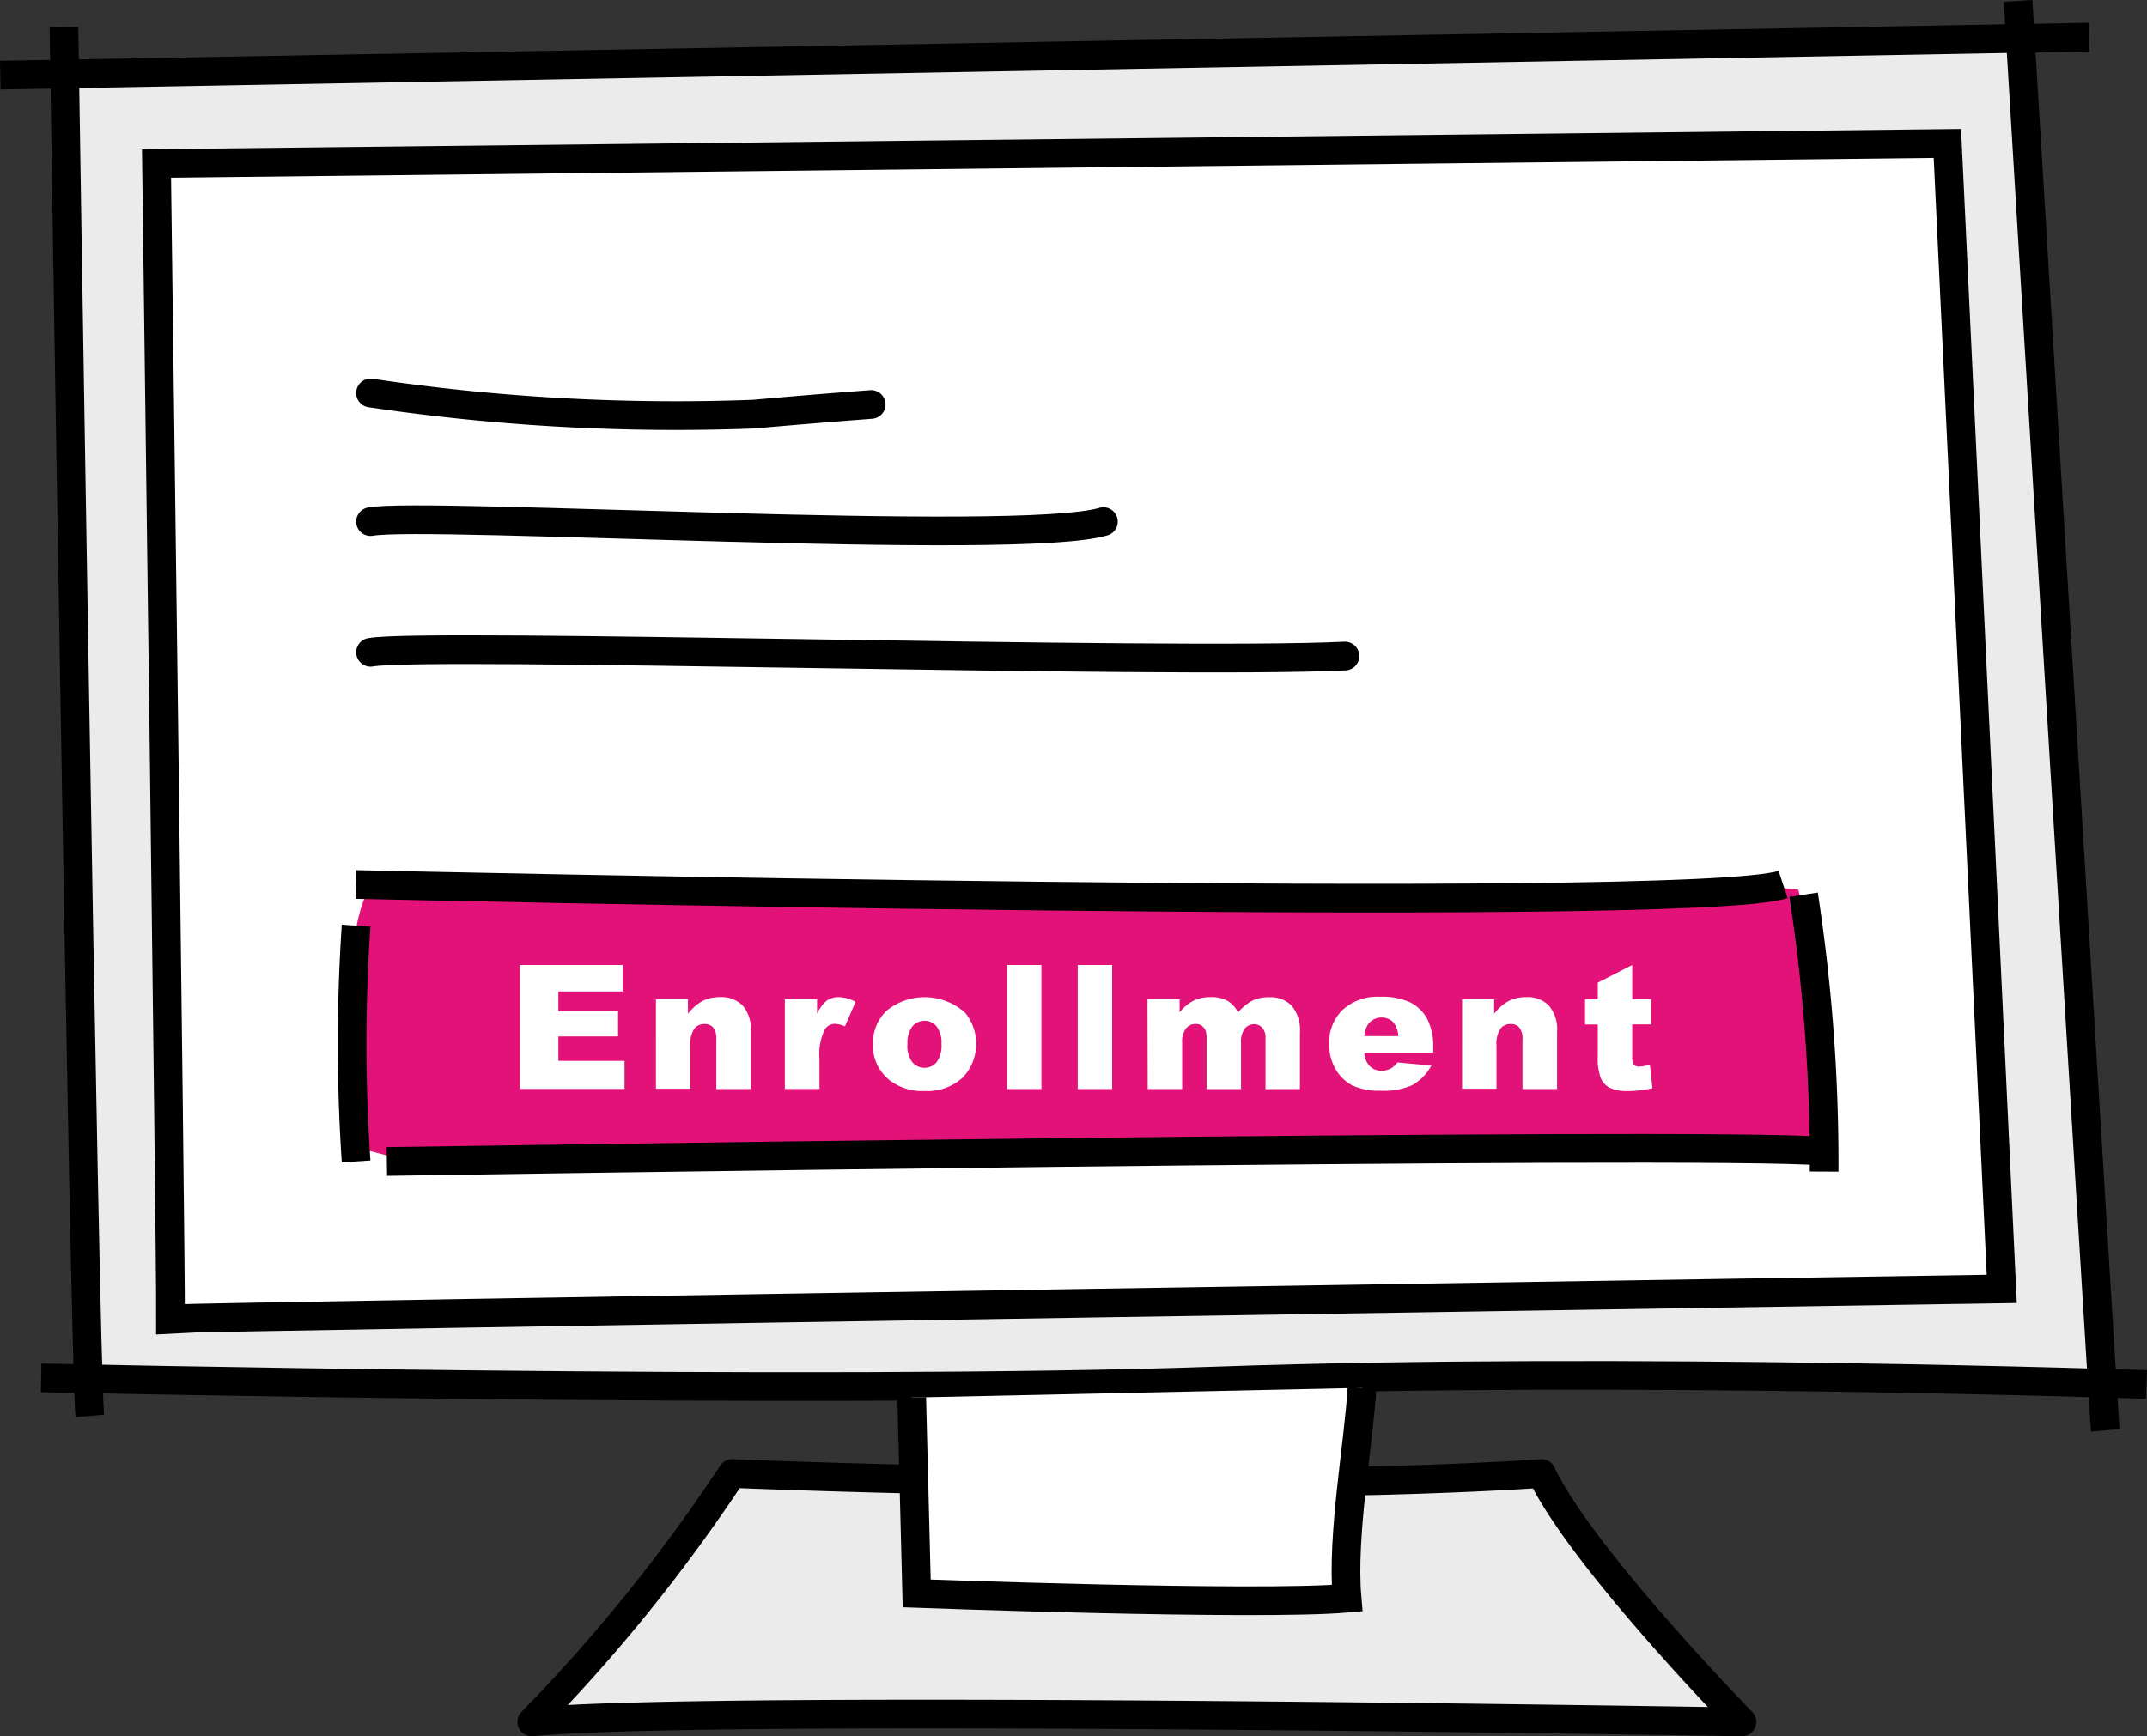 <svg xmlns="http://www.w3.org/2000/svg" width="74.829" height="60.53" viewBox="0 0 74.829 60.53"><rect x="0" y="0" width="74.829" height="60.53" fill="#333333" stroke="none"/><defs><style>.a,.b{fill:#ebebeb;}.a,.c,.d,.f,.g{stroke:#000;}.a,.g{stroke-linecap:round;stroke-linejoin:round;}.c,.h{fill:#fff;}.c,.d{stroke-miterlimit:9.998;}.d,.f,.g{fill:none;}.e{fill:#e31278;}.f{stroke-miterlimit:10;}</style></defs><g transform="translate(-48.712 -103.089)"><path class="a" d="M109.3,162.779s-35.89-.615-42.177,0a58.393,58.393,0,0,0,6.985-8.659s17.247.725,28.207,0C103.73,157.088,109.3,162.779,109.3,162.779Z" transform="translate(0.123 0.34)"/><path class="b" d="M51.054,105.49l68.064-.912,2.935,46.78-70.581-.2Z" transform="translate(0.016 0.01)"/><path class="c" d="M54.131,108.756l62.417-.7,1.895,39.934s-63.041.975-63.824,1.044C54.63,146.324,54.131,108.756,54.131,108.756Z" transform="translate(0.036 0.033)"/><path class="d" d="M48.721,105.7l72.8-1.326" transform="translate(0 0.008)"/><path class="d" d="M50.926,104.029s.707,46.22.9,48.417" transform="translate(0.015 0.006)"/><path class="d" d="M50.136,150.807s26.873.605,41.026.107,32.352.125,32.352.125" transform="translate(0.009 0.317)"/><path class="d" d="M118.582,103.119s2.975,49.1,3.039,49.837" transform="translate(0.465 0)"/><path class="c" d="M80.278,151.491l.173,6.829s11.871.439,15,.166c-.192-2.2.407-5.382.52-7.333" transform="translate(0.21 0.32)"/><g transform="translate(60.85 133.925)"><path class="e" d="M60.864,142.838l1.975.52,7.8-.163s39.6-.595,41.384-.357c0-.357.178-.448.178-.448s-.491-6.958-.894-8.489l-.89-.092s-32.273.329-39.779.39c-7.507-.24-7.719-.267-9.106-.462C61.263,134.422,60.506,135.328,60.864,142.838Z" transform="translate(-60.77 -133.721)"/><g transform="translate(0.134)"><path class="f" d="M61.042,143.368a60.9,60.9,0,0,1,0-8.222" transform="translate(-60.903 -133.712)"/><path class="f" d="M62.106,143.317s45.8-.715,50.091-.357" transform="translate(-60.895 -133.66)"/><path class="f" d="M61.041,133.721s46.518,1.072,49.735,0" transform="translate(-60.902 -133.721)"/><path class="f" d="M111.872,143.728a61.591,61.591,0,0,0-.715-9.652" transform="translate(-60.568 -133.719)"/></g></g><g transform="translate(61.626 114.79)"><path class="g" d="M61.541,115.706a72.274,72.274,0,0,0,13.369.735c1.936-.176,4.079-.336,4.079-.336" transform="translate(-61.541 -113.706)"/><path class="g" d="M61.541,121.154c1.935-.351,22.586.88,25.543,0" transform="translate(-61.541 -114.67)"/><path class="g" d="M61.541,126.674c1.935-.351,27.723.431,33.962.13" transform="translate(-61.541 -115.634)"/></g><g transform="translate(66.834 136.732)"><path class="h" d="M66.714,136.51h3.581v.923H68.053v.688h2.08V139h-2.08v.852h2.306v.979H66.714Z" transform="translate(-66.714 -136.51)"/><path class="h" d="M71.421,137.694h1.118v.509a1.648,1.648,0,0,1,.507-.446,1.334,1.334,0,0,1,.625-.135,1.023,1.023,0,0,1,.78.3,1.29,1.29,0,0,1,.281.915v1.991H73.527V139.1a.63.63,0,0,0-.109-.418.391.391,0,0,0-.307-.122.439.439,0,0,0-.354.165.968.968,0,0,0-.135.593v1.5h-1.2Z" transform="translate(-66.683 -136.503)"/><path class="h" d="M75.885,137.694h1.123v.512a1.224,1.224,0,0,1,.334-.458.71.71,0,0,1,.427-.126,1.271,1.271,0,0,1,.581.165l-.371.856a.938.938,0,0,0-.336-.089.413.413,0,0,0-.365.194,1.97,1.97,0,0,0-.186,1.027v1.05H75.885Z" transform="translate(-66.653 -136.503)"/><path class="h" d="M78.936,139.269a1.566,1.566,0,0,1,.484-1.181,2.1,2.1,0,0,1,2.728.081,1.706,1.706,0,0,1-.093,2.267,1.836,1.836,0,0,1-1.326.461,1.859,1.859,0,0,1-1.221-.384A1.538,1.538,0,0,1,78.936,139.269Zm1.2,0a.945.945,0,0,0,.169.619.555.555,0,0,0,.853,0,.98.98,0,0,0,.166-.634.92.92,0,0,0-.168-.606.522.522,0,0,0-.416-.2.542.542,0,0,0-.433.2A.933.933,0,0,0,80.14,139.266Z" transform="translate(-66.633 -136.503)"/><path class="h" d="M83.576,136.51h1.2v4.324h-1.2Z" transform="translate(-66.602 -136.51)"/><path class="h" d="M86.024,136.51h1.2v4.324h-1.2Z" transform="translate(-66.585 -136.51)"/><path class="h" d="M88.44,137.694h1.12v.457a1.549,1.549,0,0,1,.489-.408,1.34,1.34,0,0,1,.595-.121,1.141,1.141,0,0,1,.594.133,1,1,0,0,1,.357.4,1.806,1.806,0,0,1,.515-.418,1.335,1.335,0,0,1,.574-.111,1.026,1.026,0,0,1,.786.3,1.327,1.327,0,0,1,.283.936v1.967h-1.2v-1.785a.5.5,0,0,0-.083-.315.363.363,0,0,0-.3-.162.423.423,0,0,0-.34.153.758.758,0,0,0-.13.492v1.617H90.5V139.1a1.056,1.056,0,0,0-.024-.28.378.378,0,0,0-.133-.19.355.355,0,0,0-.222-.072.426.426,0,0,0-.339.156.786.786,0,0,0-.134.513v1.6h-1.2Z" transform="translate(-66.569 -136.503)"/><path class="h" d="M98.359,139.558H95.952a.781.781,0,0,0,.157.431.567.567,0,0,0,.454.2.68.68,0,0,0,.336-.089.787.787,0,0,0,.209-.2l1.183.109a1.7,1.7,0,0,1-.655.677,2.389,2.389,0,0,1-1.1.2,2.251,2.251,0,0,1-.978-.175,1.438,1.438,0,0,1-.592-.558,1.684,1.684,0,0,1-.235-.9,1.578,1.578,0,0,1,.471-1.189,1.793,1.793,0,0,1,1.3-.454,2.322,2.322,0,0,1,1.062.2,1.375,1.375,0,0,1,.593.59,2.154,2.154,0,0,1,.2,1.006Zm-1.221-.575a.794.794,0,0,0-.187-.5.586.586,0,0,0-.857.077.838.838,0,0,0-.139.422Z" transform="translate(-66.527 -136.503)"/><path class="h" d="M99.333,137.694h1.117v.509a1.648,1.648,0,0,1,.507-.446,1.334,1.334,0,0,1,.625-.135,1.022,1.022,0,0,1,.78.3,1.285,1.285,0,0,1,.282.915v1.991h-1.206V139.1a.624.624,0,0,0-.11-.418.387.387,0,0,0-.306-.122.438.438,0,0,0-.354.165.96.96,0,0,0-.136.593v1.5h-1.2Z" transform="translate(-66.497 -136.503)"/><path class="h" d="M105.234,136.51V137.7h.66v.879h-.66v1.109a.6.6,0,0,0,.038.265.22.22,0,0,0,.206.1,1.3,1.3,0,0,0,.371-.077l.089.829a3.933,3.933,0,0,1-.831.1,1.445,1.445,0,0,1-.66-.115.694.694,0,0,1-.314-.349,2.036,2.036,0,0,1-.1-.758v-1.1h-.443V137.7h.443v-.576Z" transform="translate(-66.468 -136.51)"/></g></g></svg>